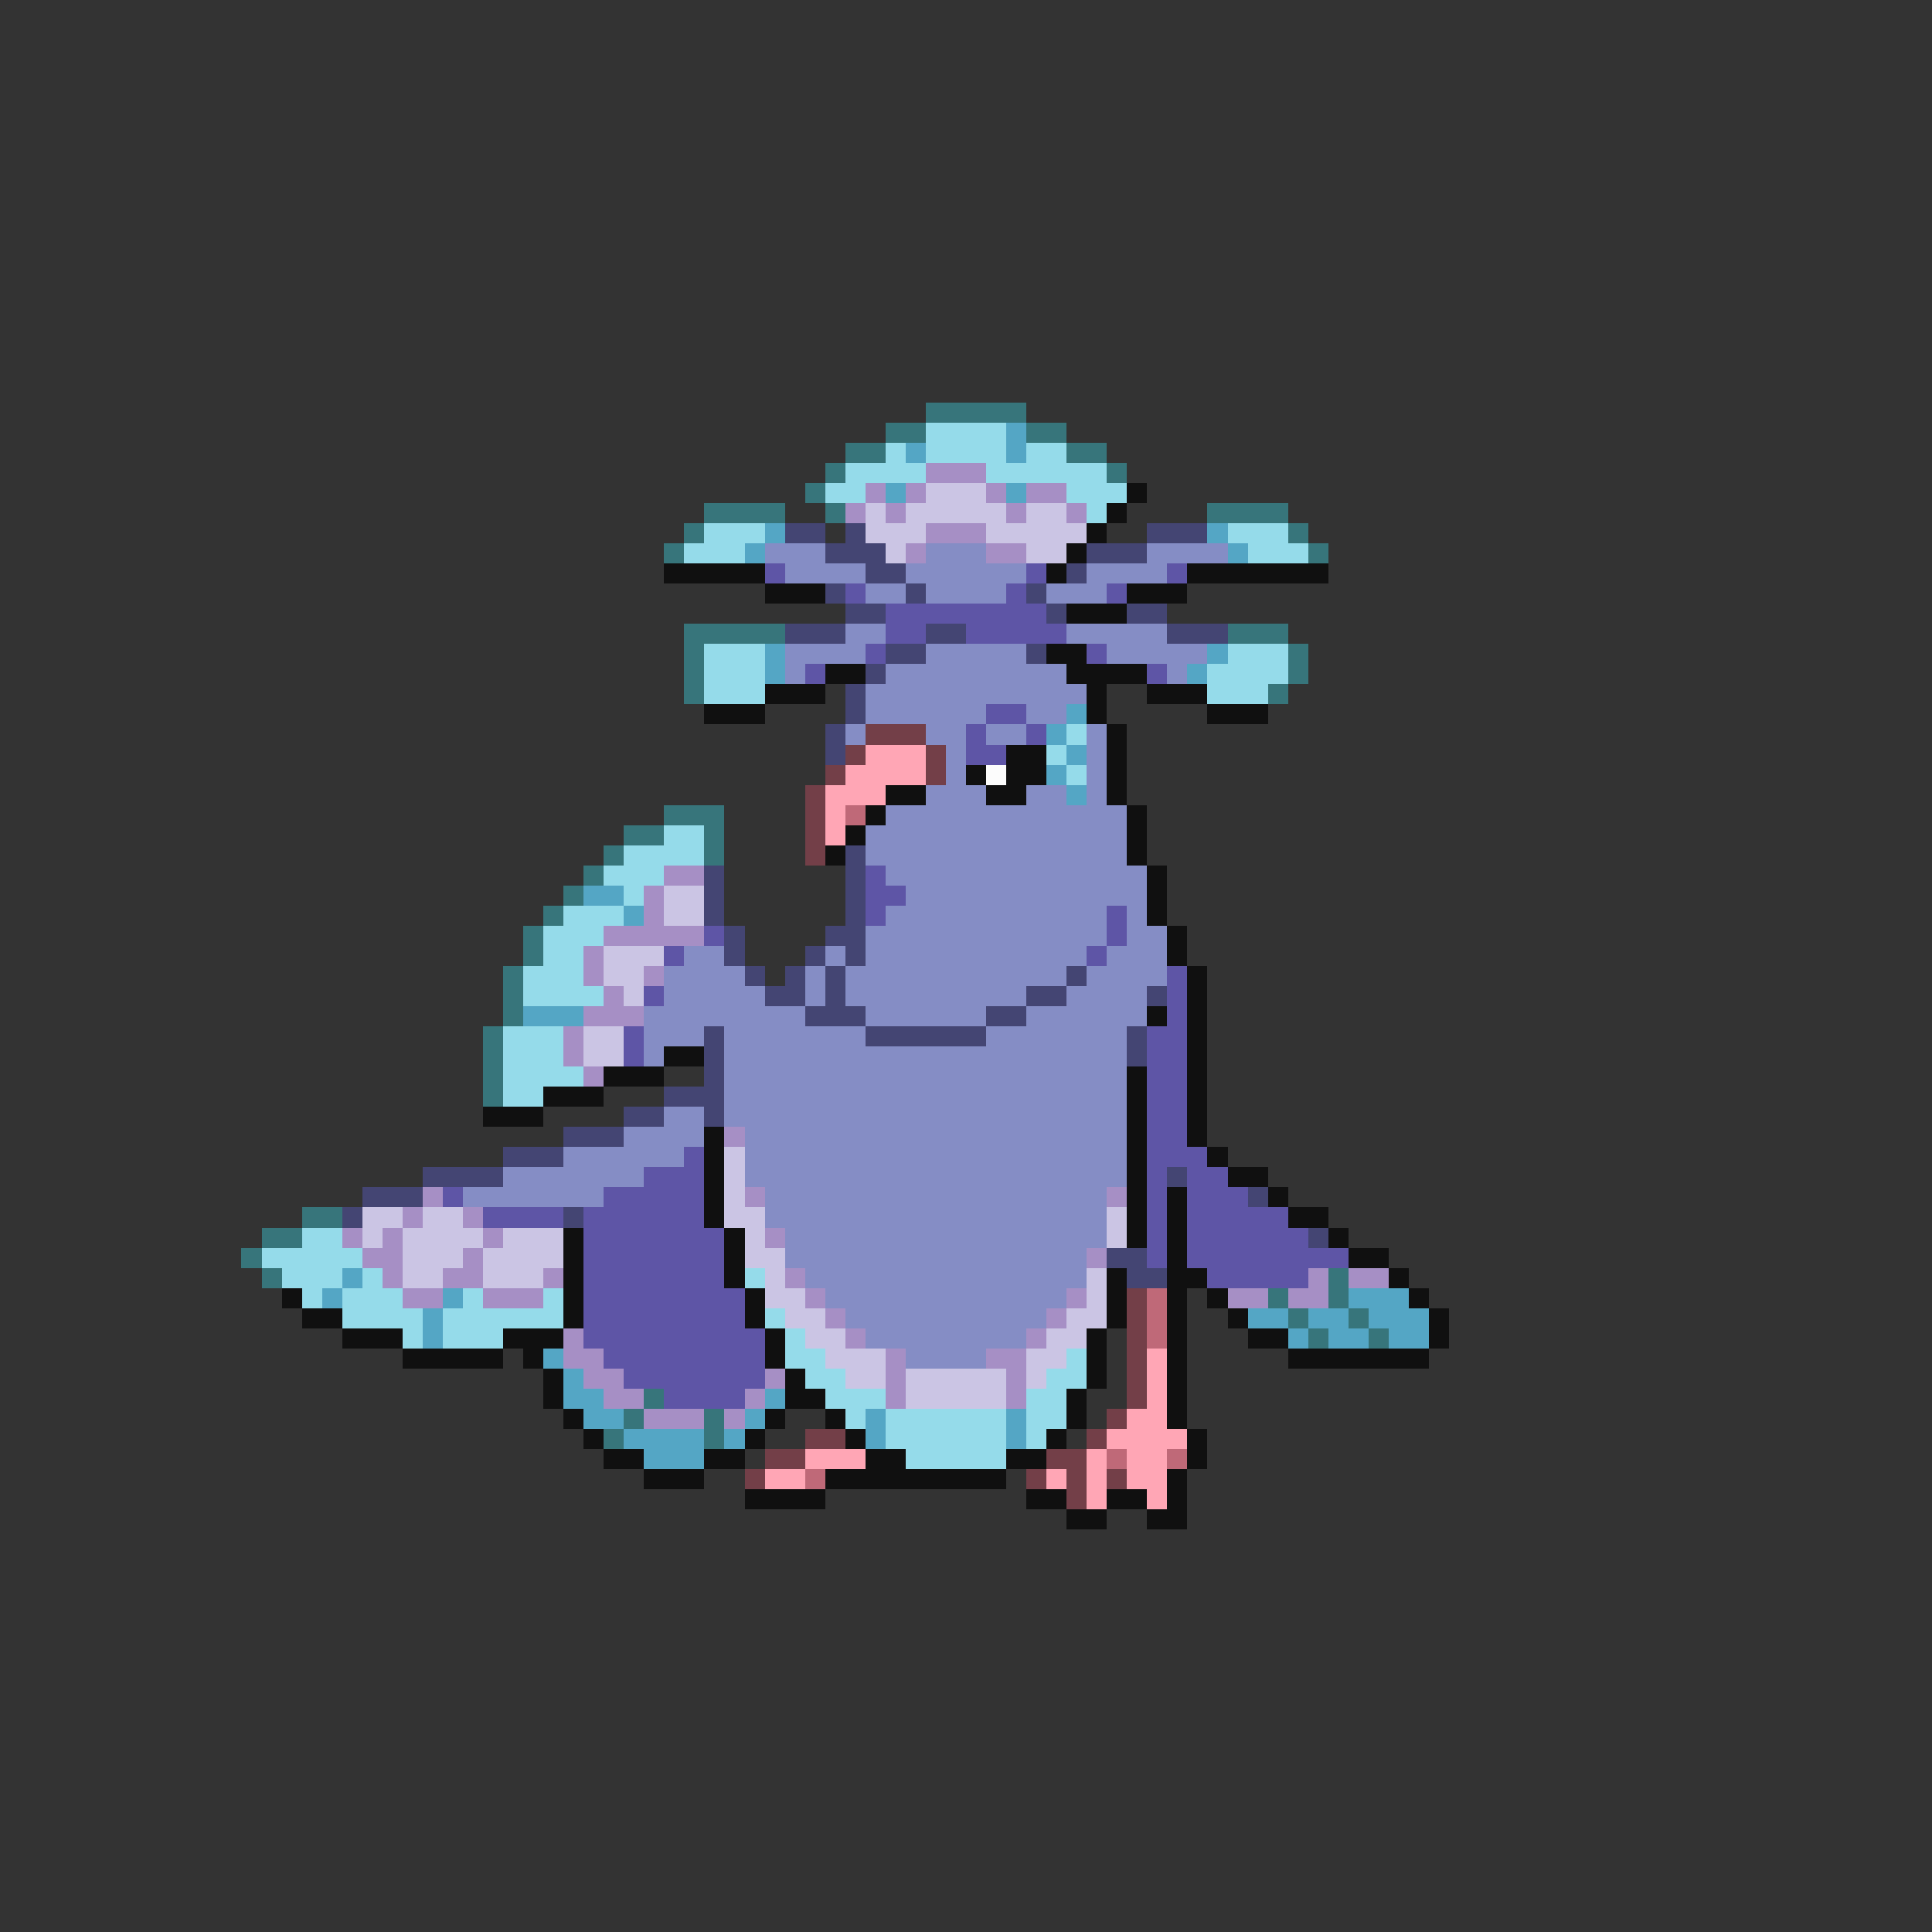 <svg xmlns="http://www.w3.org/2000/svg" viewBox="0 -0.5 96 96" shape-rendering="crispEdges">
<rect x="0" y="-0.5" width="96" height="96" fill="#333333" stroke="none"/>
<path stroke="#37757b" d="M46 20h5M44 21h2M51 21h2M42 22h2M53 22h2M41 23h1M55 23h1M40 24h1M35 25h4M41 25h1M60 25h4M34 26h1M64 26h1M33 27h1M65 27h1M34 31h5M61 31h3M34 32h1M64 32h1M34 33h1M64 33h1M34 34h1M63 34h1M33 40h3M31 41h2M35 41h1M30 42h1M35 42h1M29 43h1M28 44h1M27 45h1M26 46h1M26 47h1M25 48h1M25 49h1M25 50h1M24 51h1M24 52h1M24 53h1M24 54h1M15 60h2M13 61h2M12 62h1M13 63h1M66 63h1M63 64h1M66 64h1M64 65h1M67 65h1M65 66h1M68 66h1M32 69h1M31 70h1M35 70h1M30 71h1M35 71h1" />
<path stroke="#95dbea" d="M46 21h4M44 22h1M46 22h4M51 22h2M42 23h4M49 23h6M41 24h2M53 24h3M54 25h1M35 26h3M61 26h3M34 27h3M62 27h3M35 32h3M61 32h3M35 33h3M60 33h4M35 34h3M60 34h3M53 36h1M52 37h1M53 38h1M33 41h2M31 42h4M30 43h3M31 44h1M28 45h3M27 46h3M27 47h2M26 48h3M26 49h4M25 51h3M25 52h3M25 53h4M25 54h2M15 61h2M13 62h5M14 63h3M18 63h1M37 63h1M15 64h1M17 64h3M23 64h1M27 64h1M17 65h4M22 65h6M38 65h1M20 66h1M22 66h3M39 66h1M39 67h2M53 67h1M40 68h2M52 68h2M41 69h3M51 69h2M42 70h1M44 70h6M51 70h2M44 71h6M51 71h1M45 72h5" />
<path stroke="#54a6c5" d="M50 21h1M45 22h1M50 22h1M44 24h1M50 24h1M38 26h1M60 26h1M37 27h1M61 27h1M38 32h1M60 32h1M38 33h1M59 33h1M53 35h1M52 36h1M53 37h1M52 38h1M53 39h1M29 44h2M31 45h1M26 50h3M17 63h1M16 64h1M22 64h1M67 64h3M21 65h1M62 65h2M65 65h2M68 65h3M21 66h1M64 66h1M66 66h2M69 66h2M27 67h1M28 68h1M28 69h2M38 69h1M29 70h2M37 70h1M43 70h1M50 70h1M31 71h4M36 71h1M43 71h1M50 71h1M32 72h3" />
<path stroke="#a68fc5" d="M46 23h3M43 24h1M45 24h1M49 24h1M51 24h2M42 25h1M44 25h1M50 25h1M53 25h1M46 26h3M45 27h1M49 27h2M33 43h2M32 44h1M32 45h1M30 46h5M29 47h1M29 48h1M32 48h1M30 49h1M29 50h3M28 51h1M28 52h1M29 53h1M36 56h1M21 59h1M37 59h1M55 59h1M20 60h1M23 60h1M17 61h1M19 61h1M24 61h1M38 61h1M18 62h2M23 62h1M54 62h1M19 63h1M22 63h2M27 63h1M39 63h1M65 63h1M67 63h2M20 64h2M24 64h3M40 64h1M53 64h1M61 64h2M64 64h2M41 65h1M52 65h1M28 66h1M42 66h1M51 66h1M28 67h2M44 67h1M49 67h2M29 68h2M38 68h1M44 68h1M50 68h1M30 69h2M37 69h1M44 69h1M50 69h1M32 70h3M36 70h1" />
<path stroke="#cbc5e4" d="M46 24h3M43 25h1M45 25h5M51 25h2M43 26h3M49 26h5M44 27h1M51 27h2M33 44h2M33 45h2M30 47h3M30 48h2M31 49h1M29 51h2M29 52h2M36 57h1M36 58h1M36 59h1M18 60h2M21 60h2M36 60h2M55 60h1M18 61h1M20 61h4M25 61h3M37 61h1M55 61h1M20 62h3M24 62h4M37 62h2M20 63h2M24 63h3M38 63h1M54 63h1M38 64h2M54 64h1M39 65h2M53 65h2M40 66h2M52 66h2M41 67h3M51 67h2M42 68h2M45 68h5M51 68h1M45 69h5" />
<path stroke="#101010" d="M56 24h1M55 25h1M54 26h1M53 27h1M33 28h5M52 28h1M59 28h7M38 29h3M56 29h3M53 30h3M52 32h2M41 33h2M53 33h4M38 34h3M54 34h1M57 34h3M35 35h3M54 35h1M60 35h3M55 36h1M50 37h2M55 37h1M48 38h1M50 38h2M55 38h1M44 39h2M49 39h2M55 39h1M43 40h1M56 40h1M42 41h1M56 41h1M41 42h1M56 42h1M57 43h1M57 44h1M57 45h1M58 46h1M58 47h1M59 48h1M59 49h1M57 50h1M59 50h1M59 51h1M33 52h2M59 52h1M30 53h3M56 53h1M59 53h1M27 54h3M56 54h1M59 54h1M24 55h3M56 55h1M59 55h1M35 56h1M56 56h1M59 56h1M35 57h1M56 57h1M60 57h1M35 58h1M56 58h1M61 58h2M35 59h1M56 59h1M58 59h1M63 59h1M35 60h1M56 60h1M58 60h1M64 60h2M28 61h1M36 61h1M56 61h1M58 61h1M66 61h1M28 62h1M36 62h1M58 62h1M67 62h2M28 63h1M36 63h1M55 63h1M58 63h2M69 63h1M14 64h1M28 64h1M37 64h1M55 64h1M58 64h1M60 64h1M70 64h1M15 65h2M28 65h1M37 65h1M55 65h1M58 65h1M61 65h1M71 65h1M17 66h3M25 66h3M38 66h1M54 66h1M58 66h1M62 66h2M71 66h1M20 67h5M26 67h1M38 67h1M54 67h1M58 67h1M64 67h7M27 68h1M39 68h1M54 68h1M58 68h1M27 69h1M39 69h2M53 69h1M58 69h1M28 70h1M38 70h1M41 70h1M53 70h1M58 70h1M29 71h1M37 71h1M42 71h1M52 71h1M59 71h1M30 72h2M35 72h2M43 72h2M50 72h2M59 72h1M32 73h3M41 73h9M58 73h1M37 74h4M51 74h2M55 74h2M58 74h1M53 75h2M57 75h2" />
<path stroke="#444573" d="M39 26h2M42 26h1M57 26h3M41 27h3M54 27h3M43 28h2M53 28h1M41 29h1M45 29h1M51 29h1M42 30h2M52 30h1M56 30h2M39 31h3M46 31h2M58 31h3M44 32h2M51 32h1M43 33h1M42 34h1M42 35h1M41 36h1M41 37h1M42 42h1M35 43h1M42 43h1M35 44h1M42 44h1M35 45h1M42 45h1M36 46h1M41 46h2M36 47h1M40 47h1M42 47h1M37 48h1M39 48h1M41 48h1M53 48h1M38 49h2M41 49h1M51 49h2M57 49h1M40 50h3M49 50h2M35 51h1M43 51h6M56 51h1M35 52h1M56 52h1M35 53h1M33 54h3M31 55h2M35 55h1M28 56h3M25 57h3M21 58h4M58 58h1M18 59h3M62 59h1M17 60h1M28 60h1M65 61h1M55 62h2M56 63h2" />
<path stroke="#858dc5" d="M38 27h3M46 27h3M57 27h4M39 28h4M45 28h6M54 28h4M43 29h2M46 29h4M52 29h3M42 31h2M53 31h5M39 32h4M46 32h5M55 32h5M39 33h1M44 33h9M58 33h1M43 34h11M43 35h6M51 35h2M42 36h1M46 36h2M49 36h2M54 36h1M47 37h1M54 37h1M47 38h1M54 38h1M46 39h3M51 39h2M54 39h1M44 40h12M43 41h13M43 42h13M44 43h13M45 44h12M44 45h11M56 45h1M43 46h12M56 46h2M34 47h2M41 47h1M43 47h11M55 47h3M33 48h4M40 48h1M42 48h11M54 48h4M33 49h5M40 49h1M42 49h9M53 49h4M32 50h8M43 50h6M51 50h6M32 51h3M36 51h7M49 51h7M32 52h1M36 52h20M36 53h20M36 54h20M33 55h2M36 55h20M31 56h4M37 56h19M28 57h6M37 57h19M25 58h7M37 58h19M23 59h7M38 59h17M38 60h17M39 61h16M39 62h15M40 63h14M41 64h12M42 65h10M43 66h8M45 67h4" />
<path stroke="#5e55a6" d="M38 28h1M51 28h1M58 28h1M42 29h1M50 29h1M55 29h1M44 30h8M44 31h2M48 31h5M43 32h1M54 32h1M40 33h1M57 33h1M49 35h2M48 36h1M51 36h1M48 37h2M43 43h1M43 44h2M43 45h1M55 45h1M35 46h1M55 46h1M33 47h1M54 47h1M58 48h1M32 49h1M58 49h1M58 50h1M31 51h1M57 51h2M31 52h1M57 52h2M57 53h2M57 54h2M57 55h2M57 56h2M34 57h1M57 57h3M32 58h3M57 58h1M59 58h2M22 59h1M30 59h5M57 59h1M59 59h3M24 60h4M29 60h6M57 60h1M59 60h5M29 61h7M57 61h1M59 61h6M29 62h7M57 62h1M59 62h8M29 63h7M60 63h5M29 64h8M29 65h8M29 66h9M30 67h8M31 68h7M33 69h4" />
<path stroke="#733f48" d="M43 36h3M42 37h1M46 37h1M41 38h1M46 38h1M40 39h1M40 40h1M40 41h1M40 42h1M56 64h1M56 65h1M56 66h1M56 67h1M56 68h1M56 69h1M55 70h1M40 71h2M54 71h1M38 72h2M52 72h2M37 73h1M51 73h1M53 73h1M55 73h1M53 74h1" />
<path stroke="#ffa6b5" d="M43 37h3M42 38h4M41 39h3M41 40h1M41 41h1M57 67h1M57 68h1M57 69h1M56 70h2M55 71h4M40 72h3M54 72h1M56 72h2M38 73h2M52 73h1M54 73h1M56 73h2M54 74h1M57 74h1" />
<path stroke="#fcfcfc" d="M49 38h1" />
<path stroke="#bf6978" d="M42 40h1M57 64h1M57 65h1M57 66h1M55 72h1M58 72h1M40 73h1" />
</svg>